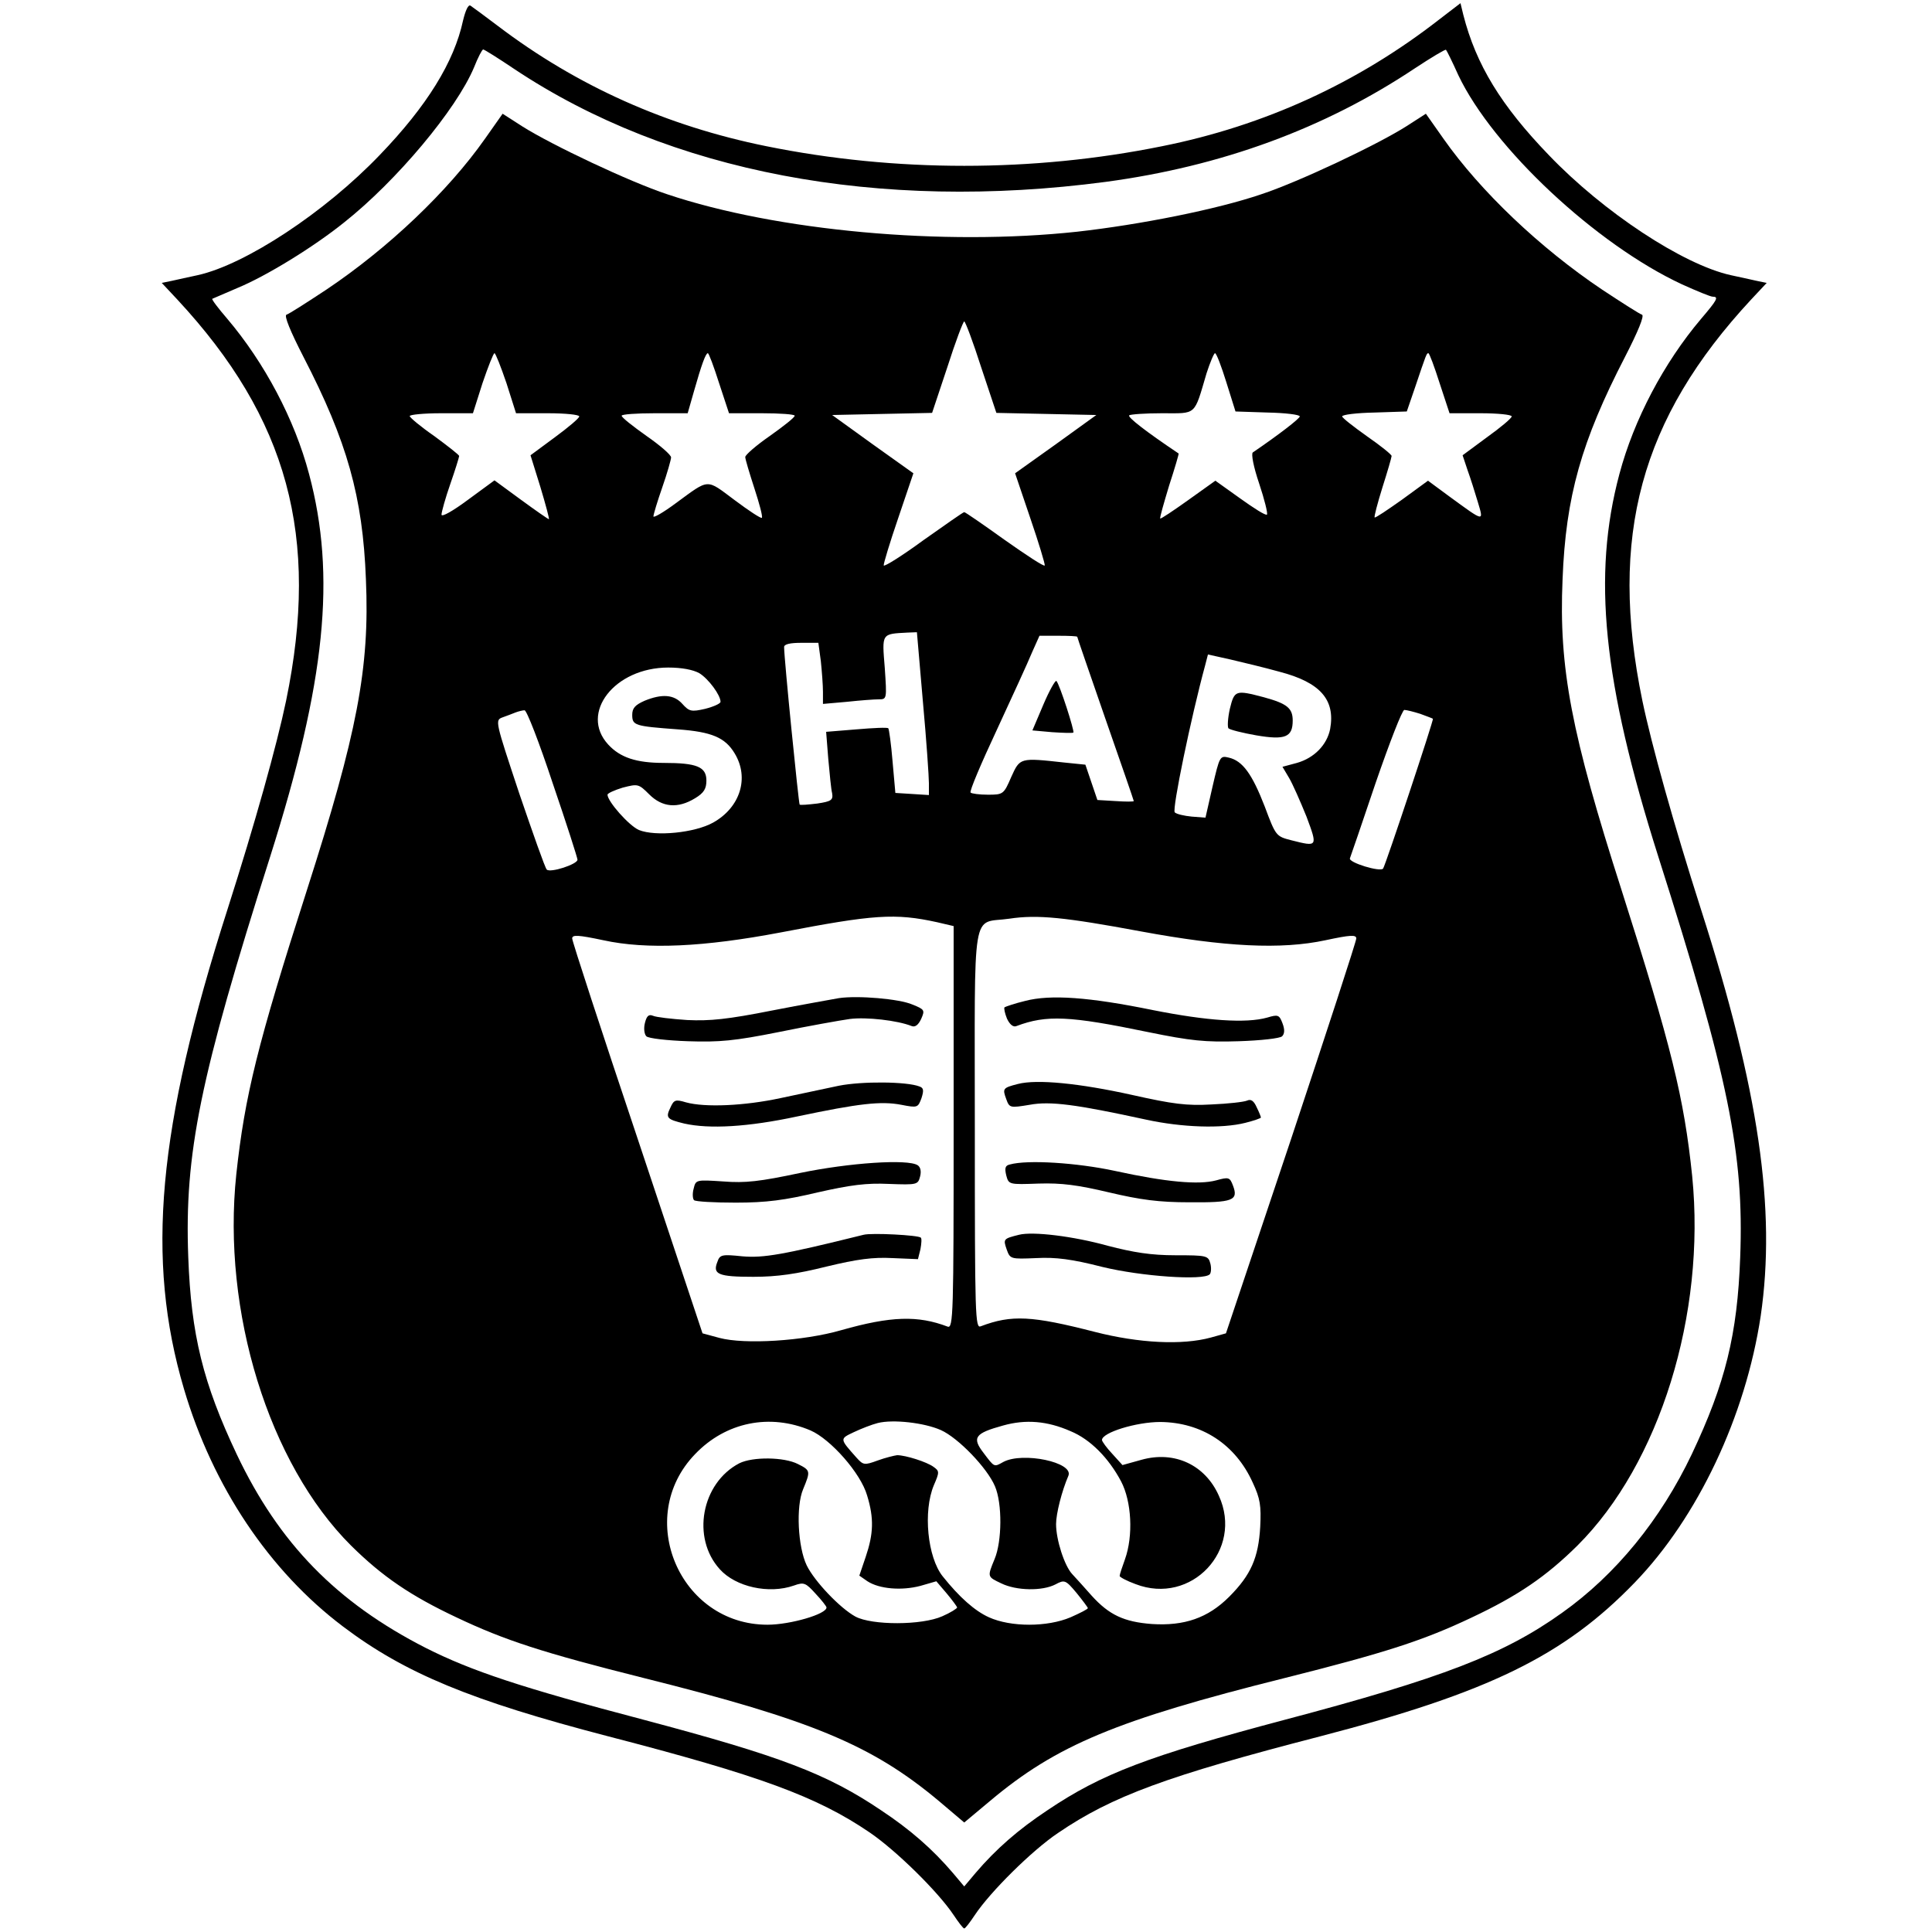<?xml version="1.0" standalone="no"?>
<!DOCTYPE svg PUBLIC "-//W3C//DTD SVG 20010904//EN"
 "http://www.w3.org/TR/2001/REC-SVG-20010904/DTD/svg10.dtd">
<svg version="1.0" xmlns="http://www.w3.org/2000/svg"
 width="547pt" height="547pt" viewBox="0 0 547 547"
 preserveAspectRatio="xMidYMid meet">
<g transform="translate(0,547) scale(0.1,-0.1)"
fill="#000000" stroke="none">
<path d="M1311 5412 c-25 -117 -102 -242 -236 -381 -155 -162 -380 -310 -515
-340 -25 -5 -58 -13 -73 -16 l-29 -6 44 -47 c313 -337 404 -671 308 -1136 -26
-125 -88 -347 -166 -591 -198 -618 -232 -990 -123 -1358 82 -277 242 -515 450
-672 176 -133 363 -210 751 -311 428 -111 590 -170 740 -272 75 -51 194 -168
238 -234 14 -21 27 -38 30 -38 3 0 16 17 30 38 43 65 162 183 235 232 154 105
310 162 743 274 477 124 690 228 890 435 179 185 314 471 357 755 44 302 -5
640 -169 1151 -78 244 -140 466 -166 591 -96 465 -5 799 308 1136 l44 47 -29
6 c-15 3 -48 11 -73 16 -135 30 -360 178 -515 340 -135 140 -206 256 -242 397
l-8 33 -60 -46 c-231 -180 -495 -301 -785 -359 -365 -74 -755 -74 -1120 0
-282 57 -536 170 -761 341 -37 28 -71 53 -77 57 -6 4 -14 -13 -21 -42z m146
-138 c439 -292 1030 -404 1673 -319 328 44 620 151 875 321 47 31 87 55 89 53
2 -2 18 -34 35 -72 98 -206 390 -479 633 -592 42 -19 81 -35 87 -35 18 0 13
-9 -33 -63 -105 -124 -190 -285 -231 -439 -77 -288 -47 -588 110 -1083 199
-625 243 -841 232 -1134 -8 -220 -42 -357 -137 -558 -88 -185 -215 -341 -367
-449 -165 -118 -339 -185 -785 -303 -388 -103 -519 -153 -672 -256 -83 -55
-146 -110 -204 -178 l-32 -38 -32 38 c-58 68 -121 123 -204 178 -153 103 -284
153 -672 256 -346 91 -487 138 -616 203 -253 129 -416 296 -536 549 -95 201
-129 338 -137 558 -11 293 33 509 232 1134 157 495 187 795 110 1083 -41 155
-126 315 -232 440 -25 29 -44 54 -42 56 2 1 35 15 72 31 80 33 214 115 301
185 149 118 318 320 368 439 11 28 23 51 26 51 3 0 43 -25 89 -56z"/>
<path d="M1373 5077 c-104 -148 -273 -309 -449 -427 -56 -37 -106 -69 -113
-71 -7 -3 11 -47 48 -119 124 -240 168 -396 177 -630 11 -252 -25 -437 -167
-880 -140 -436 -176 -583 -200 -805 -41 -388 92 -819 325 -1051 88 -87 168
-142 300 -204 135 -64 242 -99 529 -171 476 -119 646 -190 835 -348 l72 -61
73 61 c188 158 358 229 834 348 287 72 394 107 529 171 132 62 212 117 300
204 233 232 364 655 325 1046 -23 222 -59 368 -200 810 -142 443 -178 628
-167 880 9 234 53 390 177 630 37 72 55 116 48 119 -7 2 -57 34 -113 71 -176
118 -345 279 -449 427 l-50 71 -56 -36 c-84 -53 -304 -157 -410 -192 -126 -43
-343 -86 -521 -106 -379 -41 -851 2 -1161 106 -106 35 -326 139 -410 192 l-56
36 -50 -71z m1405 -647 l43 -129 142 -3 141 -3 -115 -83 -115 -82 43 -127 c24
-70 42 -130 41 -134 -2 -4 -52 29 -113 72 -60 43 -112 79 -115 79 -3 0 -54
-36 -115 -79 -60 -44 -111 -76 -113 -72 -1 4 17 64 41 134 l43 127 -115 82
-115 83 141 3 142 3 43 129 c23 72 45 130 48 130 3 0 25 -58 48 -130z m-1344
-45 l27 -85 90 0 c49 0 89 -4 89 -9 0 -5 -31 -31 -69 -59 l-69 -51 28 -90 c15
-50 26 -91 24 -91 -2 0 -38 25 -79 55 l-75 55 -75 -55 c-43 -32 -75 -50 -75
-42 0 7 11 47 25 87 14 40 25 76 25 79 0 3 -32 28 -70 56 -39 27 -70 53 -70
57 0 4 40 8 89 8 l90 0 27 85 c16 47 31 85 34 85 3 0 18 -38 34 -85z m602 0
l28 -85 93 0 c51 0 93 -3 93 -7 0 -5 -32 -30 -70 -57 -39 -27 -70 -54 -70 -60
0 -6 12 -46 26 -89 14 -43 24 -80 21 -83 -2 -3 -37 20 -77 50 -82 61 -70 62
-167 -9 -35 -26 -63 -42 -63 -37 0 5 11 42 25 82 14 40 25 79 25 85 0 7 -31
34 -70 61 -38 27 -70 52 -70 57 0 4 42 7 94 7 l93 0 18 63 c21 74 33 107 39
107 3 0 17 -38 32 -85z m1436 3 l26 -83 91 -3 c50 -1 91 -6 91 -11 0 -6 -61
-53 -133 -102 -5 -4 2 -41 18 -88 15 -45 25 -85 22 -88 -4 -3 -37 18 -76 46
l-70 50 -77 -55 c-42 -30 -78 -54 -79 -52 -2 2 10 43 25 93 16 49 28 90 27 91
-94 63 -145 103 -140 108 3 3 46 6 93 6 99 0 90 -9 126 113 10 31 21 57 24 57
4 0 18 -37 32 -82z m604 -3 l28 -85 88 0 c48 0 88 -4 88 -9 0 -5 -31 -31 -70
-59 l-69 -51 14 -42 c8 -22 21 -63 29 -90 17 -57 20 -58 -80 15 l-61 45 -74
-54 c-41 -29 -75 -52 -77 -50 -2 2 8 40 22 85 14 44 26 85 26 89 0 4 -31 29
-70 56 -38 27 -70 52 -70 56 0 5 41 10 92 11 l91 3 24 70 c31 92 32 95 37 95
3 0 17 -38 32 -85z m-1463 -902 c10 -109 17 -213 17 -231 l0 -33 -47 3 -48 3
-8 90 c-4 49 -10 91 -12 93 -2 3 -43 1 -90 -3 l-86 -7 6 -76 c4 -43 8 -87 11
-98 3 -19 -2 -23 -42 -29 -25 -3 -48 -5 -50 -3 -3 4 -44 413 -44 446 0 8 16
12 49 12 l48 0 7 -52 c3 -29 6 -68 6 -87 l0 -34 68 6 c37 4 77 7 90 7 23 0 23
1 17 89 -8 99 -10 96 65 100 l26 1 17 -197z m437 184 c0 -2 36 -106 80 -233
44 -126 80 -230 80 -232 0 -2 -23 -2 -52 0 l-51 3 -17 50 -17 50 -59 6 c-127
14 -126 14 -151 -41 -21 -49 -23 -50 -66 -50 -24 0 -46 3 -49 6 -4 3 30 83 74
177 44 95 89 193 100 220 l21 47 53 0 c30 0 54 -1 54 -3z m573 -99 c115 -30
158 -79 143 -162 -9 -45 -45 -82 -94 -96 l-41 -11 19 -32 c10 -17 32 -67 49
-109 32 -86 32 -86 -43 -67 -43 11 -44 12 -75 95 -36 93 -63 130 -102 139 -25
6 -26 4 -46 -82 l-20 -88 -39 3 c-21 2 -43 7 -48 12 -8 8 46 269 86 416 l8 31
63 -14 c34 -8 97 -23 140 -35z m-1643 -4 c26 -16 60 -62 60 -81 0 -5 -20 -14
-44 -20 -39 -9 -45 -7 -64 14 -24 27 -58 29 -107 9 -27 -12 -35 -21 -35 -40 0
-30 7 -32 129 -41 96 -7 134 -23 161 -68 42 -69 16 -153 -61 -196 -52 -29
-163 -40 -210 -21 -28 12 -89 81 -89 100 0 4 20 13 43 20 43 11 45 11 75 -19
37 -37 81 -41 130 -11 25 15 32 27 32 50 0 39 -27 50 -121 50 -77 0 -123 15
-157 52 -82 89 18 218 170 218 38 0 70 -6 88 -16z m-415 -312 c39 -114 70
-211 70 -216 0 -13 -77 -38 -87 -28 -5 5 -39 102 -78 216 -68 205 -69 207 -47
215 12 4 29 11 37 14 8 3 20 6 25 6 6 1 42 -92 80 -207z m2456 197 c19 -7 35
-13 36 -14 3 -2 -133 -411 -141 -424 -7 -11 -99 17 -94 29 2 5 35 101 73 214
39 113 75 206 81 206 6 0 26 -5 45 -11z m-1368 -590 l47 -11 0 -570 c0 -528
-1 -570 -17 -564 -84 32 -160 30 -301 -10 -107 -31 -274 -41 -345 -22 l-48 13
-184 552 c-102 304 -185 558 -185 566 0 11 17 10 88 -5 123 -27 286 -19 502
22 265 51 324 55 443 29z m577 -26 c238 -44 397 -52 523 -25 70 15 87 16 87 5
0 -8 -83 -262 -184 -566 l-185 -552 -43 -12 c-81 -22 -203 -16 -328 16 -179
46 -236 49 -323 16 -16 -7 -17 24 -17 559 0 646 -11 579 98 595 79 12 157 4
372 -36z m-935 -1413 c57 -25 142 -121 160 -184 20 -65 18 -109 -4 -174 l-18
-53 23 -16 c34 -22 97 -27 150 -13 l45 13 29 -34 c16 -19 29 -37 30 -40 0 -3
-19 -15 -42 -25 -58 -26 -199 -26 -246 -1 -44 24 -116 100 -138 145 -25 52
-31 167 -10 216 21 51 21 53 -15 71 -39 20 -128 21 -166 2 -107 -56 -136 -211
-55 -300 45 -50 139 -71 210 -46 28 10 33 8 61 -23 17 -18 31 -36 31 -39 1
-19 -103 -49 -167 -49 -249 0 -378 304 -205 483 87 91 212 116 327 67z m369 1
c49 -22 131 -107 153 -159 21 -49 20 -156 -1 -206 -21 -51 -21 -50 19 -69 43
-21 116 -22 153 -3 26 14 29 13 60 -24 17 -21 32 -41 32 -43 0 -3 -22 -14 -49
-26 -66 -28 -169 -28 -231 0 -40 18 -84 57 -131 116 -43 54 -56 184 -25 258
16 37 16 40 -1 52 -19 14 -79 33 -103 33 -8 -1 -33 -7 -55 -15 -38 -14 -41
-13 -60 8 -48 54 -48 53 -8 72 21 10 52 22 68 26 43 11 132 1 179 -20z m367
-3 c56 -23 108 -76 143 -142 30 -57 35 -154 11 -221 -8 -22 -15 -43 -15 -47 0
-3 20 -14 45 -23 158 -61 306 97 236 250 -39 88 -126 128 -219 102 l-54 -15
-29 32 c-16 17 -29 35 -29 39 0 21 97 51 165 51 117 -1 213 -63 262 -172 21
-45 24 -65 21 -125 -5 -87 -26 -136 -88 -198 -60 -60 -127 -83 -219 -77 -79 6
-121 26 -170 80 -20 23 -45 50 -55 61 -22 23 -46 97 -46 142 0 29 16 93 35
137 15 38 -129 68 -184 39 -27 -15 -25 -16 -56 25 -34 44 -25 56 55 78 64 18
125 13 191 -16z"/>
<path d="M2954 3475 l-31 -73 56 -5 c31 -2 58 -3 60 -1 4 3 -39 137 -48 146
-3 3 -20 -27 -37 -67z"/>
<path d="M3482 3463 c-6 -27 -7 -51 -4 -55 4 -4 39 -13 79 -20 82 -14 103 -5
103 42 0 35 -16 48 -82 66 -80 21 -83 20 -96 -33z"/>
<path d="M2375 2644 c-16 -3 -102 -18 -189 -35 -126 -25 -176 -30 -240 -27
-45 3 -88 8 -97 12 -12 5 -18 0 -23 -20 -4 -15 -2 -32 4 -38 6 -6 59 -12 118
-14 89 -3 132 1 257 26 83 17 173 33 201 37 47 6 135 -4 175 -20 10 -4 19 3
27 20 11 25 10 27 -25 41 -37 16 -154 26 -208 18z"/>
<path d="M2375 2396 c-38 -8 -113 -24 -165 -35 -102 -22 -214 -27 -268 -12
-30 9 -34 7 -44 -15 -14 -29 -10 -33 39 -45 71 -16 180 -10 320 20 176 37 237
44 295 33 46 -9 47 -8 57 19 7 22 6 29 -6 33 -36 14 -162 15 -228 2z"/>
<path d="M2265 2149 c-113 -24 -155 -29 -217 -24 -77 5 -78 5 -84 -20 -4 -14
-3 -29 1 -33 4 -4 57 -7 118 -7 87 0 139 7 232 29 93 21 138 27 202 24 80 -3
82 -2 88 21 4 15 1 27 -7 32 -28 18 -193 7 -333 -22z"/>
<path d="M2445 1974 c-230 -57 -283 -66 -343 -61 -58 6 -64 5 -71 -16 -14 -35
3 -42 102 -42 67 0 123 8 207 29 87 21 132 27 187 24 l72 -3 7 28 c3 16 4 31
1 33 -7 7 -139 14 -162 8z"/>
<path d="M2902 2636 c-29 -7 -55 -16 -58 -18 -2 -3 1 -17 7 -32 8 -17 18 -25
27 -21 85 32 150 29 372 -17 122 -25 163 -29 257 -26 62 2 117 8 123 14 7 7 8
19 1 37 -9 24 -13 25 -43 16 -60 -17 -172 -9 -323 21 -181 37 -291 45 -363 26z"/>
<path d="M2882 2401 c-43 -11 -44 -13 -33 -43 9 -25 11 -25 66 -16 59 11 132
1 330 -42 101 -22 214 -26 281 -9 24 6 44 13 44 15 0 2 -5 15 -12 29 -8 18
-16 24 -27 19 -9 -4 -54 -9 -101 -11 -70 -4 -109 1 -225 27 -149 33 -269 45
-323 31z"/>
<path d="M2859 2173 c-13 -3 -15 -10 -10 -31 7 -26 8 -26 92 -23 65 2 110 -4
199 -25 89 -21 141 -28 227 -28 123 -1 140 5 124 47 -9 24 -12 25 -48 15 -49
-13 -141 -5 -287 27 -107 23 -247 32 -297 18z"/>
<path d="M2885 1974 c-44 -11 -45 -12 -35 -41 10 -28 11 -28 84 -25 55 3 101
-3 187 -25 111 -27 286 -39 304 -21 4 4 5 18 2 30 -6 23 -10 24 -99 24 -69 0
-119 8 -192 27 -97 27 -212 41 -251 31z"/>
</g>
</svg>
